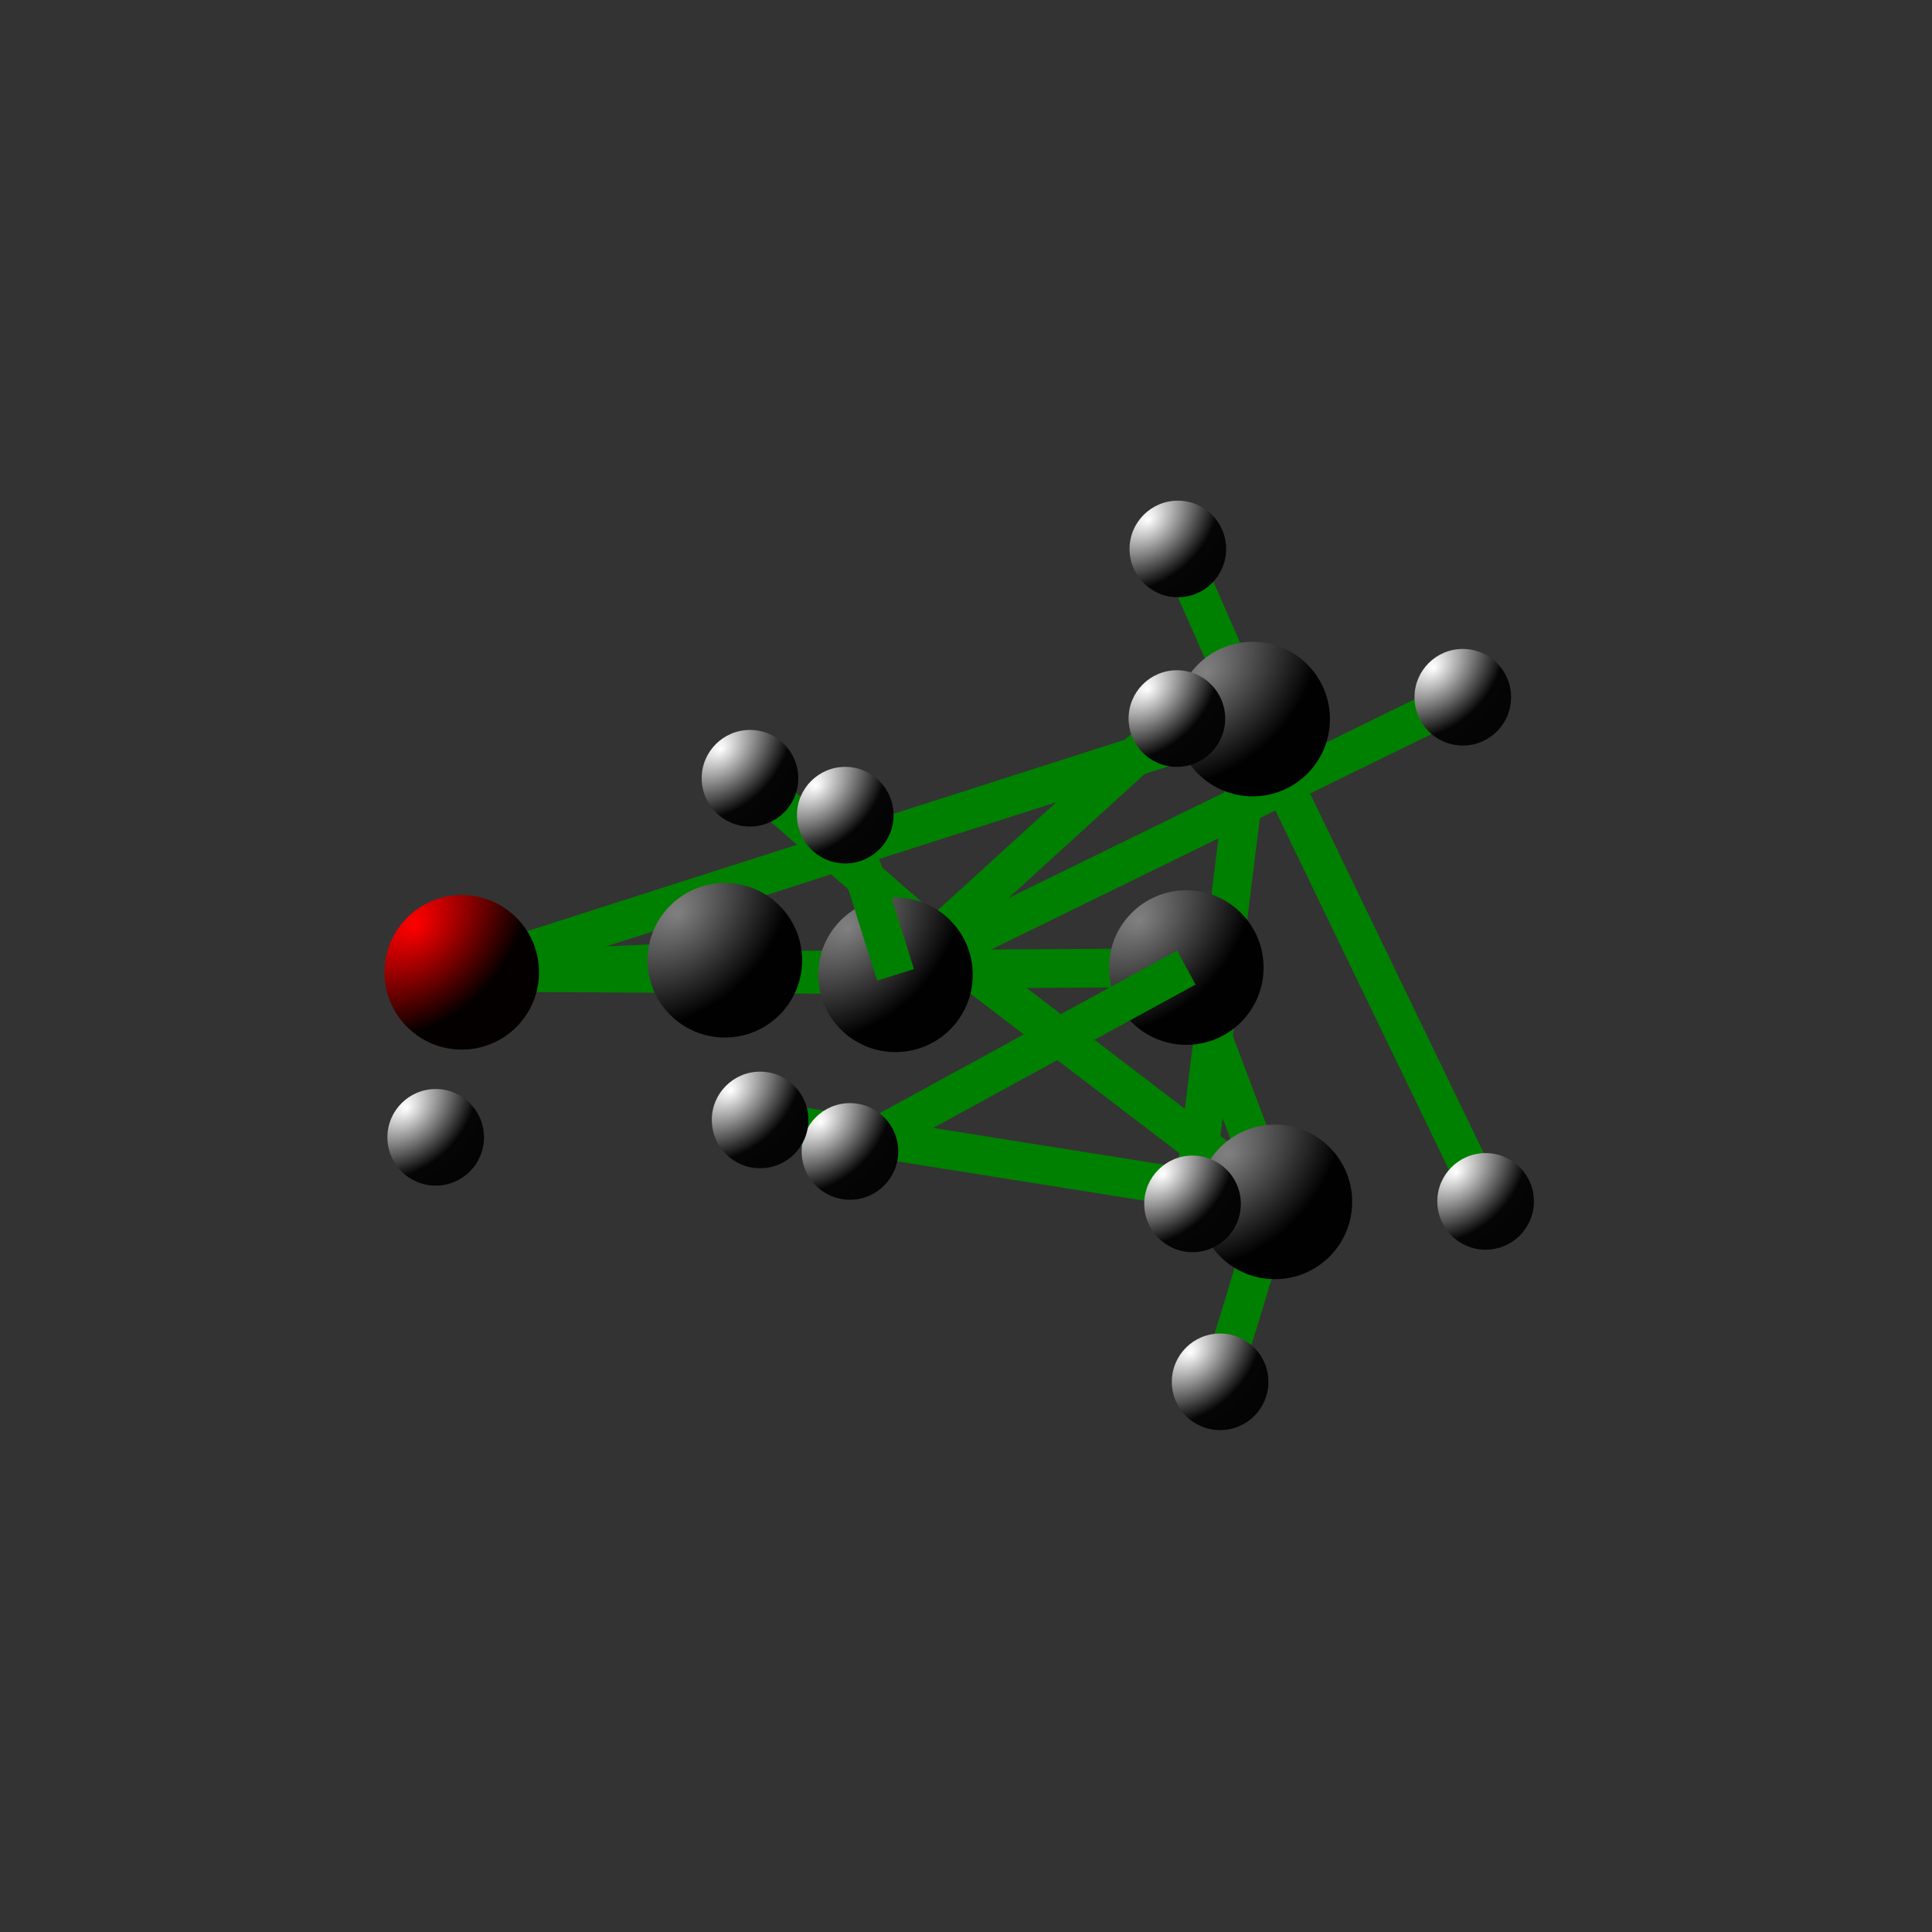 <svg version="1.1" width="1000" height="1000"
xmlns="http://www.w3.org/2000/svg">
                <rect width="100%" height="100%" fill="#333333" stroke="none"/>
                <radialGradient id="Hydrogen" cx="-50%" cy="-50%" r="220%" fx="20%" fy="20%">
                    <stop offset="0%" stop-color="#FFFFFF"/>
                    <stop offset="50%" stop-color="#050505"/>
                    <stop offset="100%" stop-color="#020202"/>
                </radialGradient>
            
                <radialGradient id="Carbon" cx="-50%" cy="-50%" r="220%" fx="20%" fy="20%">
                    <stop offset="0%" stop-color="#808080"/>
                    <stop offset="50%" stop-color="#010101"/>
                    <stop offset="100%" stop-color="#000000"/>
                </radialGradient>
            
                <radialGradient id="Nitrogen" cx="-50%" cy="-50%" r="220%" fx="20%" fy="20%">
                    <stop offset="0%" stop-color="#0000FF"/>
                    <stop offset="50%" stop-color="#000005"/>
                    <stop offset="100%" stop-color="#000002"/>
                </radialGradient>
            
                <radialGradient id="Oxygen" cx="-50%" cy="-50%" r="220%" fx="20%" fy="20%">
                    <stop offset="0%" stop-color="#FF0000"/>
                    <stop offset="50%" stop-color="#050000"/>
                    <stop offset="100%" stop-color="#020000"/>
                </radialGradient>
              <polygon points="638.46,370.96 658.30,373.42 627.18,624.35 607.34,621.89" fill="green"/>
  <polygon points="661.46,612.23 658.32,631.99 391.86,589.57 395.00,569.81" fill="green"/>
  <polygon points="506.56,492.45 493.44,507.55 381.63,410.37 394.75,395.27" fill="green"/>
  <polygon points="639.38,376.54 657.38,367.84 777.95,617.49 759.95,626.19" fill="green"/>
  <polygon points="470.23,511.96 456.77,497.18 602.43,364.53 615.89,379.31" fill="green"/>
  <polygon points="239.47,513.27 238.55,493.29 374.72,487.04 375.64,507.02" fill="green"/>
  <polygon points="242.06,512.80 235.96,493.76 645.33,362.67 651.43,381.71" fill="green"/>
  <polygon points="493.93,507.95 506.07,492.05 665.96,614.16 653.82,630.06" fill="green"/>
  <polygon points="650.32,619.20 669.46,625.02 641.10,718.14 621.96,712.32" fill="green"/>
  <polygon points="657.53,368.16 639.23,376.22 600.50,288.18 618.80,280.12" fill="green"/>
  <polygon points="604.68,504.35 623.38,497.27 669.24,618.57 650.54,625.65" fill="green"/>
  <polygon points="239.08,513.28 238.94,493.28 613.96,490.81 614.10,510.81" fill="green"/>
  <polygon points="467.90,513.55 459.10,495.59 752.74,351.91 761.54,369.87" fill="green"/>
  <polygon points="238.95,513.28 239.07,493.28 463.56,494.57 463.44,514.57" fill="green"/>
  <circle cx="225.52" cy="588.68" r="25" fill="url(#Hydrogen)"/>
  <circle cx="614.03" cy="500.81" r="40" fill="url(#Carbon)"/>
  <circle cx="463.50" cy="504.57" r="40" fill="url(#Carbon)"/>
  <circle cx="648.38" cy="372.19" r="40" fill="url(#Carbon)"/>
  <circle cx="659.89" cy="622.11" r="40" fill="url(#Carbon)"/>
  <circle cx="375.18" cy="497.03" r="40" fill="url(#Carbon)"/>
  <polygon points="609.23,492.04 618.83,509.58 444.73,604.75 435.13,587.21" fill="green"/>
  <polygon points="473.04,501.57 453.96,507.57 427.96,424.93 447.04,418.93" fill="green"/>
  <circle cx="439.93" cy="595.98" r="25" fill="url(#Hydrogen)"/>
  <circle cx="437.50" cy="421.93" r="25" fill="url(#Hydrogen)"/>
  <circle cx="757.14" cy="360.89" r="25" fill="url(#Hydrogen)"/>
  <circle cx="609.16" cy="371.92" r="25" fill="url(#Hydrogen)"/>
  <circle cx="609.65" cy="284.15" r="25" fill="url(#Hydrogen)"/>
  <circle cx="617.26" cy="623.12" r="25" fill="url(#Hydrogen)"/>
  <circle cx="768.95" cy="621.84" r="25" fill="url(#Hydrogen)"/>
  <circle cx="631.53" cy="715.23" r="25" fill="url(#Hydrogen)"/>
  <circle cx="393.43" cy="579.69" r="25" fill="url(#Hydrogen)"/>
  <circle cx="388.19" cy="402.82" r="25" fill="url(#Hydrogen)"/>
  <circle cx="239.01" cy="503.28" r="40" fill="url(#Oxygen)"/>
</svg>